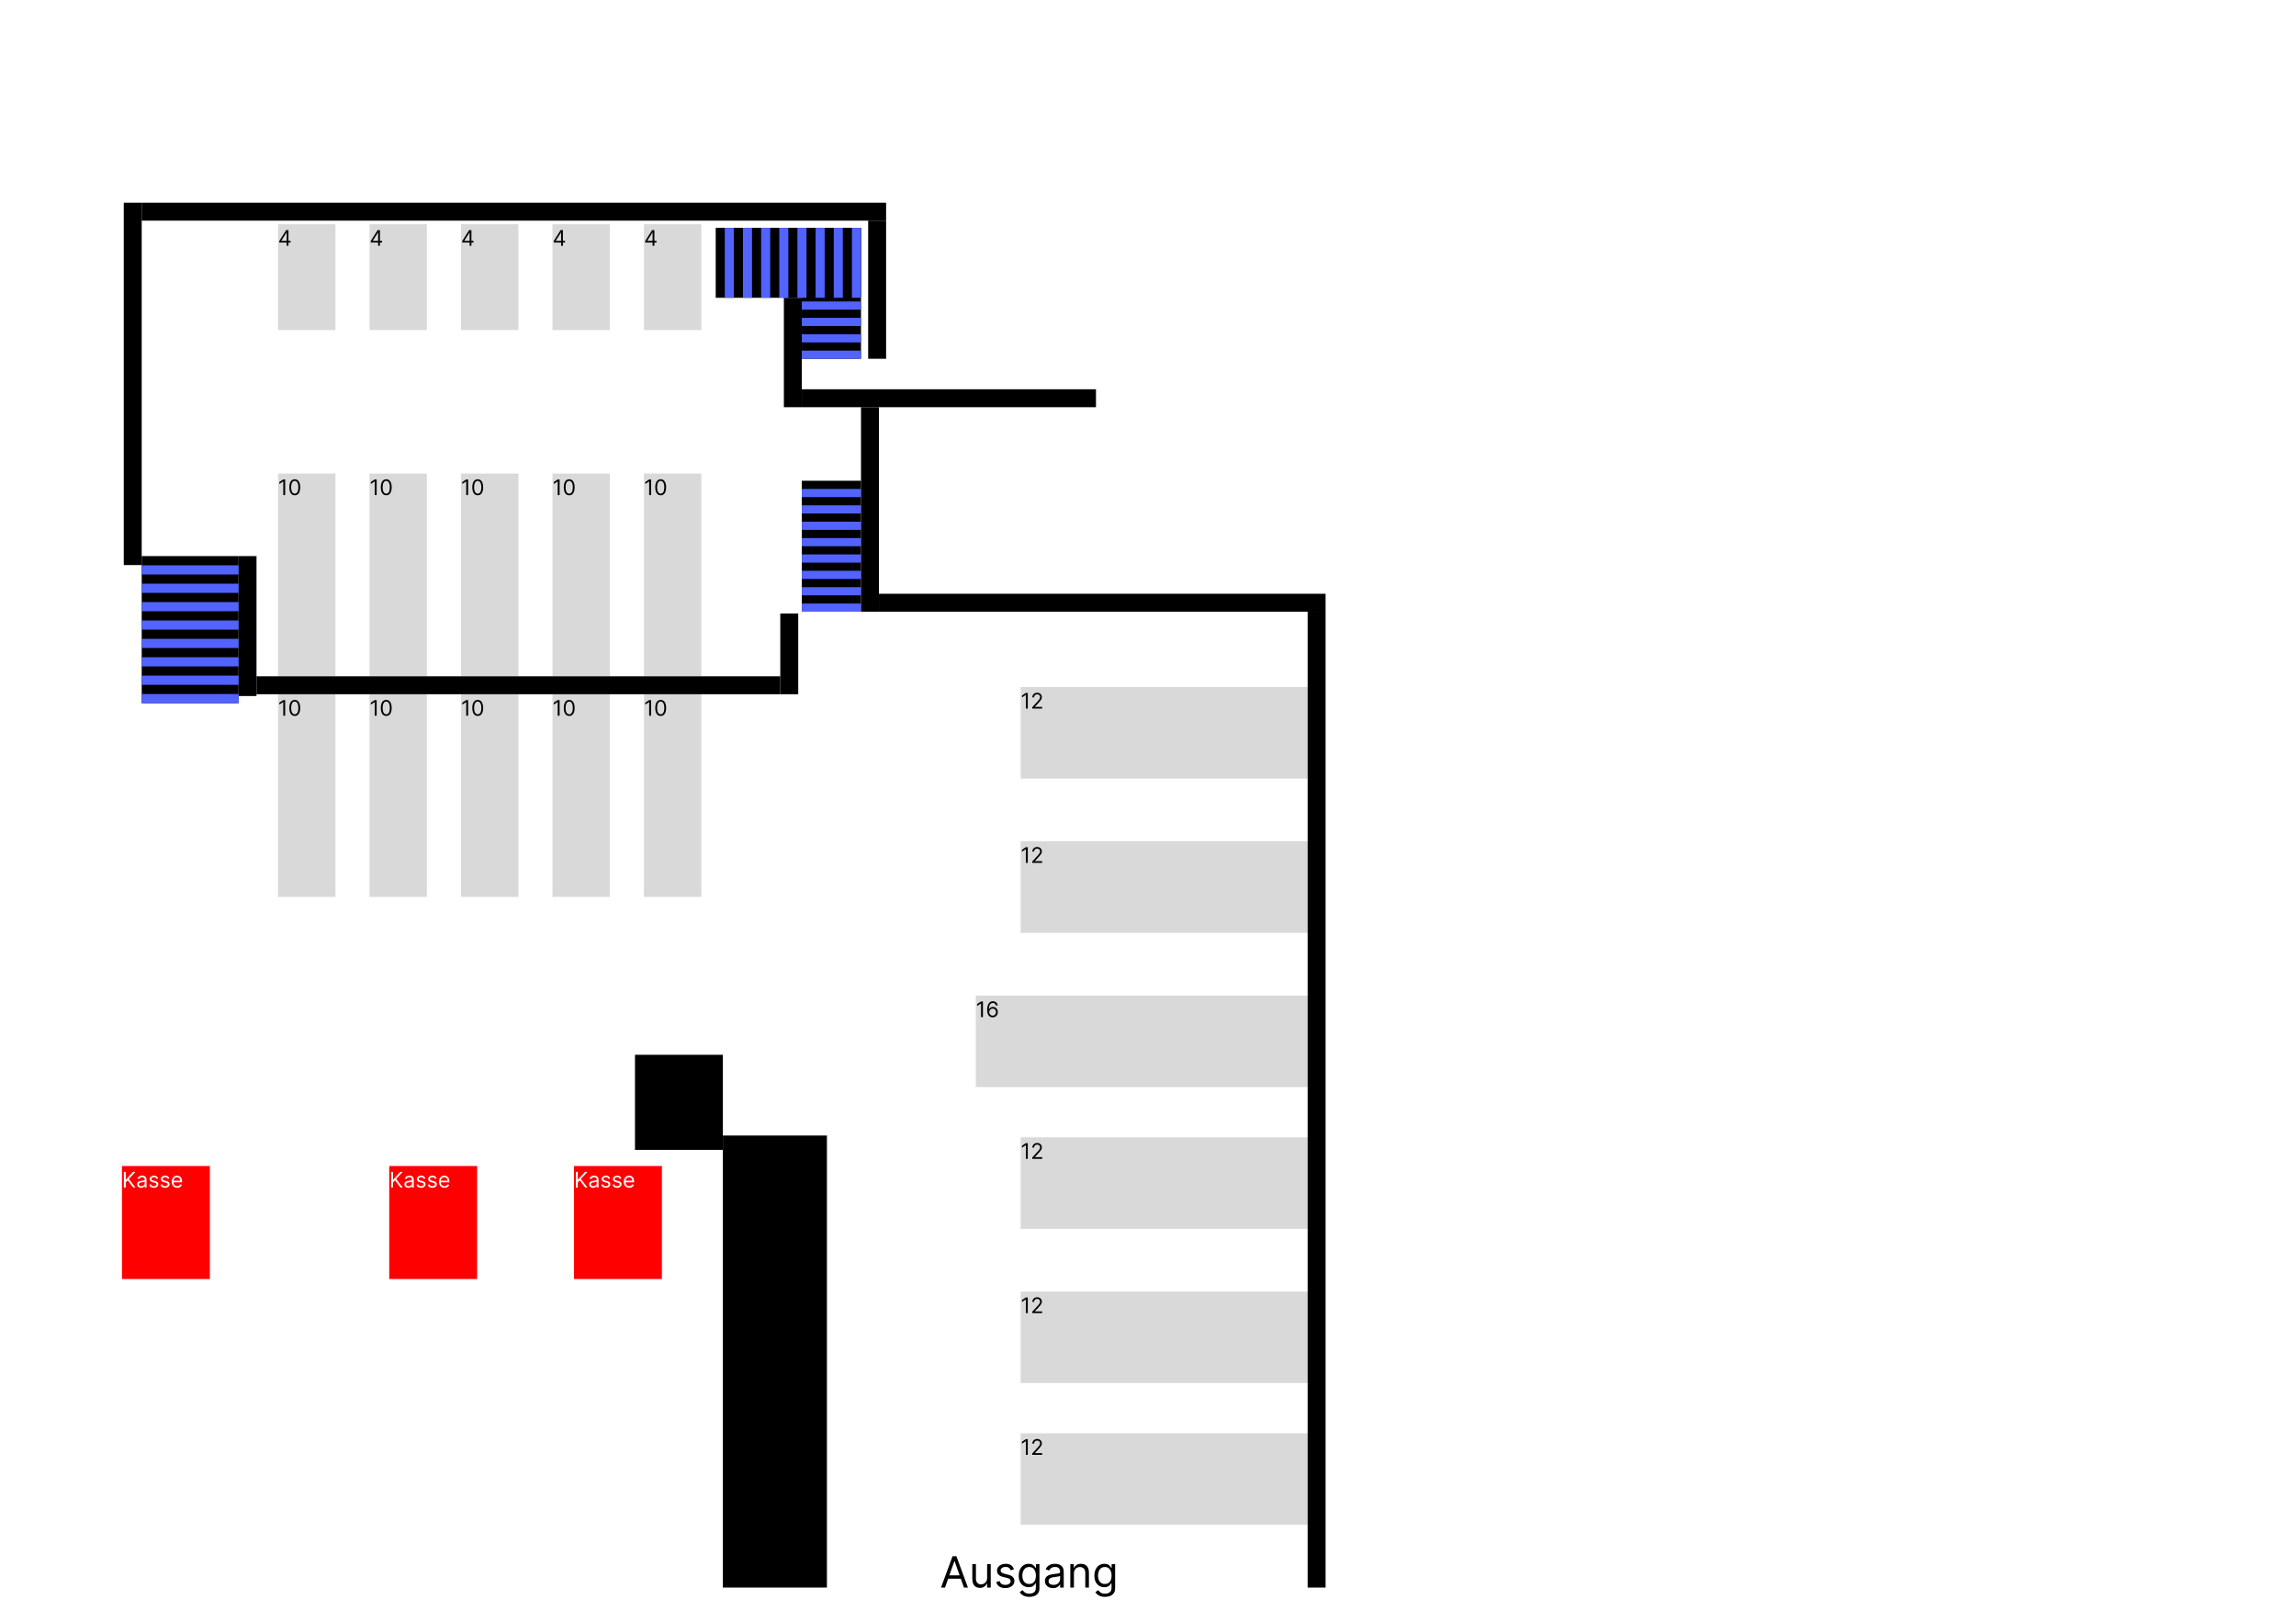 <svg width="1280" height="904" viewBox="0 0 1280 904" fill="none" xmlns="http://www.w3.org/2000/svg">
<g id="Frame 1">
<rect width="1280" height="904" fill="white"/>
<rect id="Tisch 15" x="569" y="383" width="160" height="51" fill="#D9D9D9"/>
<rect id="Tisch 14" x="569" y="469" width="160" height="51" fill="#D9D9D9"/>
<rect id="Tisch 13" x="544" y="555" width="185" height="51" fill="#D9D9D9"/>
<rect id="Tisch 12" x="569" y="634" width="160" height="51" fill="#D9D9D9"/>
<rect id="Tisch 11" x="569" y="720" width="160" height="51" fill="#D9D9D9"/>
<rect id="Tisch 10" x="569" y="799" width="160" height="51" fill="#D9D9D9"/>
<path id="12" d="M572.972 386.273V395H571.915V387.381H571.864L569.733 388.795V387.722L571.915 386.273H572.972ZM575.482 395V394.233L578.362 391.08C578.7 390.71 578.979 390.389 579.197 390.116C579.416 389.841 579.578 389.582 579.683 389.341C579.791 389.097 579.845 388.841 579.845 388.574C579.845 388.267 579.771 388.001 579.624 387.777C579.479 387.553 579.28 387.379 579.027 387.257C578.774 387.135 578.49 387.074 578.175 387.074C577.839 387.074 577.547 387.143 577.297 387.283C577.05 387.419 576.858 387.611 576.722 387.858C576.588 388.105 576.521 388.395 576.521 388.727H575.516C575.516 388.216 575.634 387.767 575.869 387.381C576.105 386.994 576.426 386.693 576.832 386.477C577.241 386.261 577.7 386.153 578.209 386.153C578.72 386.153 579.173 386.261 579.568 386.477C579.963 386.693 580.273 386.984 580.497 387.351C580.722 387.717 580.834 388.125 580.834 388.574C580.834 388.895 580.776 389.209 580.659 389.516C580.545 389.82 580.347 390.159 580.062 390.534C579.781 390.906 579.391 391.361 578.891 391.898L576.93 393.994V394.062H580.987V395H575.482Z" fill="black"/>
<path id="12_2" d="M572.972 472.273V481H571.915V473.381H571.864L569.733 474.795V473.722L571.915 472.273H572.972ZM575.482 481V480.233L578.362 477.08C578.7 476.71 578.979 476.389 579.197 476.116C579.416 475.841 579.578 475.582 579.683 475.341C579.791 475.097 579.845 474.841 579.845 474.574C579.845 474.267 579.771 474.001 579.624 473.777C579.479 473.553 579.28 473.379 579.027 473.257C578.774 473.135 578.49 473.074 578.175 473.074C577.839 473.074 577.547 473.143 577.297 473.283C577.05 473.419 576.858 473.611 576.722 473.858C576.588 474.105 576.521 474.395 576.521 474.727H575.516C575.516 474.216 575.634 473.767 575.869 473.381C576.105 472.994 576.426 472.693 576.832 472.477C577.241 472.261 577.7 472.153 578.209 472.153C578.72 472.153 579.173 472.261 579.568 472.477C579.963 472.693 580.273 472.984 580.497 473.351C580.722 473.717 580.834 474.125 580.834 474.574C580.834 474.895 580.776 475.209 580.659 475.516C580.545 475.82 580.347 476.159 580.062 476.534C579.781 476.906 579.391 477.361 578.891 477.898L576.93 479.994V480.062H580.987V481H575.482Z" fill="black"/>
<path id="12_3" d="M572.972 637.273V646H571.915V638.381H571.864L569.733 639.795V638.722L571.915 637.273H572.972ZM575.482 646V645.233L578.362 642.08C578.7 641.71 578.979 641.389 579.197 641.116C579.416 640.841 579.578 640.582 579.683 640.341C579.791 640.097 579.845 639.841 579.845 639.574C579.845 639.267 579.771 639.001 579.624 638.777C579.479 638.553 579.28 638.379 579.027 638.257C578.774 638.135 578.49 638.074 578.175 638.074C577.839 638.074 577.547 638.143 577.297 638.283C577.05 638.419 576.858 638.611 576.722 638.858C576.588 639.105 576.521 639.395 576.521 639.727H575.516C575.516 639.216 575.634 638.767 575.869 638.381C576.105 637.994 576.426 637.693 576.832 637.477C577.241 637.261 577.7 637.153 578.209 637.153C578.72 637.153 579.173 637.261 579.568 637.477C579.963 637.693 580.273 637.984 580.497 638.351C580.722 638.717 580.834 639.125 580.834 639.574C580.834 639.895 580.776 640.209 580.659 640.516C580.545 640.82 580.347 641.159 580.062 641.534C579.781 641.906 579.391 642.361 578.891 642.898L576.93 644.994V645.062H580.987V646H575.482Z" fill="black"/>
<path id="12_4" d="M572.972 723.273V732H571.915V724.381H571.864L569.733 725.795V724.722L571.915 723.273H572.972ZM575.482 732V731.233L578.362 728.08C578.7 727.71 578.979 727.389 579.197 727.116C579.416 726.841 579.578 726.582 579.683 726.341C579.791 726.097 579.845 725.841 579.845 725.574C579.845 725.267 579.771 725.001 579.624 724.777C579.479 724.553 579.28 724.379 579.027 724.257C578.774 724.135 578.49 724.074 578.175 724.074C577.839 724.074 577.547 724.143 577.297 724.283C577.05 724.419 576.858 724.611 576.722 724.858C576.588 725.105 576.521 725.395 576.521 725.727H575.516C575.516 725.216 575.634 724.767 575.869 724.381C576.105 723.994 576.426 723.693 576.832 723.477C577.241 723.261 577.7 723.153 578.209 723.153C578.72 723.153 579.173 723.261 579.568 723.477C579.963 723.693 580.273 723.984 580.497 724.351C580.722 724.717 580.834 725.125 580.834 725.574C580.834 725.895 580.776 726.209 580.659 726.516C580.545 726.82 580.347 727.159 580.062 727.534C579.781 727.906 579.391 728.361 578.891 728.898L576.93 730.994V731.062H580.987V732H575.482Z" fill="black"/>
<path id="12_5" d="M572.972 802.273V811H571.915V803.381H571.864L569.733 804.795V803.722L571.915 802.273H572.972ZM575.482 811V810.233L578.362 807.08C578.7 806.71 578.979 806.389 579.197 806.116C579.416 805.841 579.578 805.582 579.683 805.341C579.791 805.097 579.845 804.841 579.845 804.574C579.845 804.267 579.771 804.001 579.624 803.777C579.479 803.553 579.28 803.379 579.027 803.257C578.774 803.135 578.49 803.074 578.175 803.074C577.839 803.074 577.547 803.143 577.297 803.283C577.05 803.419 576.858 803.611 576.722 803.858C576.588 804.105 576.521 804.395 576.521 804.727H575.516C575.516 804.216 575.634 803.767 575.869 803.381C576.105 802.994 576.426 802.693 576.832 802.477C577.241 802.261 577.7 802.153 578.209 802.153C578.72 802.153 579.173 802.261 579.568 802.477C579.963 802.693 580.273 802.984 580.497 803.351C580.722 803.717 580.834 804.125 580.834 804.574C580.834 804.895 580.776 805.209 580.659 805.516C580.545 805.82 580.347 806.159 580.062 806.534C579.781 806.906 579.391 807.361 578.891 807.898L576.93 809.994V810.062H580.987V811H575.482Z" fill="black"/>
<path id="16" d="M547.972 558.273V567H546.915V559.381H546.864L544.733 560.795V559.722L546.915 558.273H547.972ZM553.379 567.119C553.021 567.114 552.663 567.045 552.305 566.915C551.947 566.784 551.621 566.564 551.325 566.254C551.03 565.942 550.793 565.52 550.614 564.989C550.435 564.455 550.345 563.784 550.345 562.977C550.345 562.205 550.418 561.52 550.562 560.923C550.707 560.324 550.918 559.82 551.193 559.411C551.469 558.999 551.801 558.686 552.19 558.473C552.582 558.26 553.024 558.153 553.516 558.153C554.004 558.153 554.439 558.251 554.82 558.447C555.203 558.641 555.516 558.911 555.757 559.257C555.999 559.604 556.155 560.003 556.226 560.455H555.186C555.089 560.062 554.902 559.737 554.624 559.479C554.345 559.22 553.976 559.091 553.516 559.091C552.839 559.091 552.307 559.385 551.918 559.973C551.531 560.561 551.337 561.386 551.334 562.449H551.402C551.561 562.207 551.75 562.001 551.969 561.831C552.19 561.658 552.435 561.524 552.702 561.43C552.969 561.337 553.251 561.29 553.55 561.29C554.05 561.29 554.507 561.415 554.922 561.665C555.337 561.912 555.669 562.254 555.919 562.692C556.169 563.126 556.294 563.625 556.294 564.188C556.294 564.727 556.173 565.222 555.932 565.67C555.69 566.116 555.351 566.472 554.913 566.736C554.479 566.997 553.967 567.125 553.379 567.119ZM553.379 566.182C553.737 566.182 554.058 566.092 554.342 565.913C554.629 565.734 554.855 565.494 555.02 565.193C555.188 564.892 555.271 564.557 555.271 564.188C555.271 563.827 555.19 563.499 555.028 563.203C554.869 562.905 554.649 562.668 554.368 562.491C554.089 562.315 553.771 562.227 553.413 562.227C553.143 562.227 552.892 562.281 552.659 562.389C552.426 562.494 552.222 562.639 552.045 562.824C551.872 563.009 551.736 563.22 551.636 563.459C551.537 563.695 551.487 563.943 551.487 564.205C551.487 564.551 551.568 564.875 551.73 565.176C551.895 565.477 552.119 565.72 552.403 565.905C552.69 566.089 553.016 566.182 553.379 566.182Z" fill="black"/>
<path id="Ausgang" d="M526.83 885H524.614L531.023 867.545H533.205L539.614 885H537.398L532.182 870.307H532.045L526.83 885ZM527.648 878.182H536.58V880.057H527.648V878.182ZM550.31 879.648V871.909H552.321V885H550.31V882.784H550.173C549.866 883.449 549.389 884.014 548.741 884.48C548.094 884.94 547.276 885.17 546.287 885.17C545.469 885.17 544.741 884.991 544.105 884.634C543.469 884.27 542.969 883.724 542.605 882.997C542.241 882.264 542.06 881.341 542.06 880.227V871.909H544.071V880.091C544.071 881.045 544.338 881.807 544.872 882.375C545.412 882.943 546.099 883.227 546.935 883.227C547.435 883.227 547.943 883.099 548.46 882.844C548.983 882.588 549.42 882.196 549.773 881.668C550.131 881.139 550.31 880.466 550.31 879.648ZM565.278 874.841L563.471 875.352C563.357 875.051 563.19 874.759 562.968 874.474C562.752 874.185 562.457 873.946 562.082 873.759C561.707 873.571 561.227 873.477 560.641 873.477C559.84 873.477 559.173 873.662 558.638 874.031C558.11 874.395 557.846 874.858 557.846 875.42C557.846 875.92 558.028 876.315 558.391 876.605C558.755 876.895 559.323 877.136 560.096 877.33L562.039 877.807C563.21 878.091 564.082 878.526 564.656 879.111C565.229 879.69 565.516 880.437 565.516 881.352C565.516 882.102 565.3 882.773 564.869 883.364C564.442 883.955 563.846 884.42 563.079 884.761C562.312 885.102 561.42 885.273 560.403 885.273C559.067 885.273 557.962 884.983 557.087 884.403C556.212 883.824 555.658 882.977 555.425 881.864L557.335 881.386C557.516 882.091 557.86 882.619 558.366 882.972C558.877 883.324 559.545 883.5 560.369 883.5C561.306 883.5 562.05 883.301 562.602 882.903C563.158 882.5 563.437 882.017 563.437 881.455C563.437 881 563.278 880.619 562.96 880.312C562.641 880 562.153 879.767 561.494 879.614L559.312 879.102C558.113 878.818 557.232 878.378 556.67 877.781C556.113 877.179 555.835 876.426 555.835 875.523C555.835 874.784 556.042 874.131 556.457 873.562C556.877 872.994 557.448 872.548 558.17 872.224C558.897 871.901 559.721 871.739 560.641 871.739C561.937 871.739 562.954 872.023 563.692 872.591C564.437 873.159 564.965 873.909 565.278 874.841ZM573.828 890.182C572.857 890.182 572.021 890.057 571.322 889.807C570.624 889.562 570.041 889.239 569.575 888.835C569.115 888.438 568.749 888.011 568.476 887.557L570.078 886.432C570.26 886.67 570.49 886.943 570.768 887.25C571.047 887.562 571.428 887.832 571.911 888.06C572.399 888.293 573.038 888.409 573.828 888.409C574.885 888.409 575.757 888.153 576.445 887.642C577.132 887.131 577.476 886.33 577.476 885.239V882.58H577.305C577.158 882.818 576.947 883.114 576.675 883.466C576.408 883.812 576.021 884.122 575.516 884.395C575.016 884.662 574.339 884.795 573.487 884.795C572.43 884.795 571.482 884.545 570.641 884.045C569.805 883.545 569.143 882.818 568.655 881.864C568.172 880.909 567.93 879.75 567.93 878.386C567.93 877.045 568.166 875.878 568.638 874.884C569.109 873.884 569.766 873.111 570.607 872.565C571.447 872.014 572.419 871.739 573.521 871.739C574.374 871.739 575.05 871.881 575.55 872.165C576.055 872.443 576.442 872.761 576.709 873.119C576.982 873.472 577.192 873.761 577.339 873.989H577.544V871.909H579.487V885.375C579.487 886.5 579.232 887.415 578.72 888.119C578.214 888.83 577.533 889.349 576.675 889.679C575.822 890.014 574.874 890.182 573.828 890.182ZM573.76 882.989C574.567 882.989 575.249 882.804 575.805 882.435C576.362 882.065 576.786 881.534 577.075 880.841C577.365 880.148 577.51 879.318 577.51 878.352C577.51 877.409 577.368 876.577 577.084 875.855C576.8 875.134 576.379 874.568 575.822 874.159C575.266 873.75 574.578 873.545 573.76 873.545C572.908 873.545 572.197 873.761 571.629 874.193C571.067 874.625 570.643 875.205 570.359 875.932C570.081 876.659 569.942 877.466 569.942 878.352C569.942 879.261 570.084 880.065 570.368 880.764C570.658 881.457 571.084 882.003 571.646 882.401C572.214 882.793 572.919 882.989 573.76 882.989ZM587.021 885.307C586.192 885.307 585.439 885.151 584.763 884.838C584.087 884.52 583.55 884.062 583.152 883.466C582.754 882.864 582.555 882.136 582.555 881.284C582.555 880.534 582.703 879.926 582.999 879.46C583.294 878.989 583.689 878.619 584.183 878.352C584.678 878.085 585.223 877.886 585.82 877.756C586.422 877.619 587.027 877.511 587.635 877.432C588.43 877.33 589.075 877.253 589.57 877.202C590.07 877.145 590.433 877.051 590.661 876.92C590.893 876.79 591.01 876.562 591.01 876.239V876.17C591.01 875.33 590.78 874.676 590.32 874.21C589.865 873.744 589.175 873.511 588.249 873.511C587.288 873.511 586.536 873.722 585.99 874.142C585.445 874.562 585.061 875.011 584.839 875.489L582.93 874.807C583.271 874.011 583.726 873.392 584.294 872.949C584.868 872.5 585.493 872.187 586.169 872.011C586.851 871.83 587.521 871.739 588.18 871.739C588.601 871.739 589.084 871.79 589.629 871.892C590.18 871.989 590.712 872.19 591.223 872.497C591.74 872.804 592.169 873.267 592.51 873.886C592.851 874.506 593.021 875.335 593.021 876.375V885H591.01V883.227H590.908C590.771 883.511 590.544 883.815 590.226 884.139C589.908 884.463 589.484 884.739 588.956 884.966C588.428 885.193 587.783 885.307 587.021 885.307ZM587.328 883.5C588.124 883.5 588.794 883.344 589.339 883.031C589.891 882.719 590.305 882.315 590.584 881.821C590.868 881.327 591.01 880.807 591.01 880.261V878.42C590.925 878.523 590.737 878.616 590.447 878.702C590.163 878.781 589.834 878.852 589.459 878.915C589.089 878.972 588.729 879.023 588.376 879.068C588.03 879.108 587.749 879.142 587.533 879.17C587.01 879.239 586.521 879.349 586.067 879.503C585.618 879.651 585.254 879.875 584.976 880.176C584.703 880.472 584.567 880.875 584.567 881.386C584.567 882.085 584.825 882.614 585.342 882.972C585.865 883.324 586.527 883.5 587.328 883.5ZM598.704 877.125V885H596.692V871.909H598.636V873.955H598.806C599.113 873.29 599.579 872.756 600.204 872.352C600.829 871.943 601.636 871.739 602.624 871.739C603.511 871.739 604.286 871.92 604.951 872.284C605.616 872.642 606.133 873.188 606.502 873.92C606.871 874.648 607.056 875.568 607.056 876.682V885H605.045V876.818C605.045 875.79 604.778 874.989 604.244 874.415C603.71 873.835 602.977 873.545 602.045 873.545C601.403 873.545 600.829 873.685 600.323 873.963C599.823 874.241 599.428 874.648 599.138 875.182C598.849 875.716 598.704 876.364 598.704 877.125ZM616.016 890.182C615.044 890.182 614.209 890.057 613.51 889.807C612.811 889.562 612.229 889.239 611.763 888.835C611.303 888.438 610.936 888.011 610.663 887.557L612.266 886.432C612.447 886.67 612.678 886.943 612.956 887.25C613.234 887.562 613.615 887.832 614.098 888.06C614.587 888.293 615.226 888.409 616.016 888.409C617.072 888.409 617.945 888.153 618.632 887.642C619.32 887.131 619.663 886.33 619.663 885.239V882.58H619.493C619.345 882.818 619.135 883.114 618.862 883.466C618.595 883.812 618.209 884.122 617.703 884.395C617.203 884.662 616.527 884.795 615.675 884.795C614.618 884.795 613.669 884.545 612.828 884.045C611.993 883.545 611.331 882.818 610.842 881.864C610.359 880.909 610.118 879.75 610.118 878.386C610.118 877.045 610.354 875.878 610.825 874.884C611.297 873.884 611.953 873.111 612.794 872.565C613.635 872.014 614.607 871.739 615.709 871.739C616.561 871.739 617.237 871.881 617.737 872.165C618.243 872.443 618.629 872.761 618.896 873.119C619.169 873.472 619.379 873.761 619.527 873.989H619.732V871.909H621.675V885.375C621.675 886.5 621.419 887.415 620.908 888.119C620.402 888.83 619.72 889.349 618.862 889.679C618.01 890.014 617.061 890.182 616.016 890.182ZM615.947 882.989C616.754 882.989 617.436 882.804 617.993 882.435C618.55 882.065 618.973 881.534 619.263 880.841C619.553 880.148 619.697 879.318 619.697 878.352C619.697 877.409 619.555 876.577 619.271 875.855C618.987 875.134 618.567 874.568 618.01 874.159C617.453 873.75 616.766 873.545 615.947 873.545C615.095 873.545 614.385 873.761 613.817 874.193C613.254 874.625 612.831 875.205 612.547 875.932C612.268 876.659 612.129 877.466 612.129 878.352C612.129 879.261 612.271 880.065 612.555 880.764C612.845 881.457 613.271 882.003 613.834 882.401C614.402 882.793 615.107 882.989 615.947 882.989Z" fill="black"/>
<rect id="Tisch 09" x="359" y="387" width="32" height="113" fill="#D9D9D9"/>
<rect id="Tisch 08" x="308" y="387" width="32" height="113" fill="#D9D9D9"/>
<rect id="Tisch 07" x="257" y="387" width="32" height="113" fill="#D9D9D9"/>
<rect id="Tisch 06" x="206" y="387" width="32" height="113" fill="#D9D9D9"/>
<rect id="Tisch 05" x="155" y="387" width="32" height="113" fill="#D9D9D9"/>
<rect id="Tisch 04" x="359" y="264" width="32" height="113" fill="#D9D9D9"/>
<rect id="Tisch 03" x="308" y="264" width="32" height="113" fill="#D9D9D9"/>
<rect id="Tisch 02" x="257" y="264" width="32" height="113" fill="#D9D9D9"/>
<rect id="Tisch 01" x="206" y="264" width="32" height="113" fill="#D9D9D9"/>
<rect id="Tisch 00" x="155" y="264" width="32" height="113" fill="#D9D9D9"/>
<rect id="Tisch 16" x="155" y="125" width="32" height="59" fill="#D9D9D9"/>
<rect id="Tisch 17" x="206" y="125" width="32" height="59" fill="#D9D9D9"/>
<rect id="Tisch 18" x="257" y="125" width="32" height="59" fill="#D9D9D9"/>
<rect id="Tisch 19" x="308" y="125" width="32" height="59" fill="#D9D9D9"/>
<rect id="Tisch 20" x="359" y="125" width="32" height="59" fill="#D9D9D9"/>
<rect id="Barriere 04" x="133" y="310" width="10" height="78" fill="black"/>
<rect id="Barriere 03" x="69" y="113" width="10" height="202" fill="black"/>
<rect id="Barriere 02" x="79" y="113" width="415" height="10" fill="black"/>
<rect id="Barriere 5" x="484" y="123" width="10" height="77" fill="black"/>
<rect id="Barriere 8" x="480" y="227" width="10" height="114" fill="black"/>
<rect id="Barriere 9" x="435" y="342" width="10" height="45" fill="black"/>
<rect id="Barriere 6" x="437" y="166" width="10" height="61" fill="black"/>
<rect id="Barriere 7" x="447" y="217" width="164" height="10" fill="black"/>
<rect id="Barriere 10" x="490" y="331" width="249" height="10" fill="black"/>
<rect id="Barriere 12" x="403" y="633" width="58" height="252" fill="black"/>
<rect id="Barriere 13" x="354" y="588" width="49" height="53" fill="black"/>
<rect id="Barriere 11" x="729" y="341" width="10" height="544" fill="black"/>
<rect id="Barriere 01" x="143" y="377" width="292" height="10" fill="black"/>
<g id="Group 1">
<rect id="Rectangle 19" x="79" y="310" width="54" height="82" fill="black"/>
<rect id="Rectangle 20" x="79" y="315.125" width="54" height="5.125" fill="#5263FF"/>
<rect id="Rectangle 21" x="79" y="325.375" width="54" height="5.125" fill="#5263FF"/>
<rect id="Rectangle 22" x="79" y="335.625" width="54" height="5.125" fill="#5263FF"/>
<rect id="Rectangle 23" x="79" y="345.875" width="54" height="5.125" fill="#5263FF"/>
<rect id="Rectangle 24" x="79" y="356.125" width="54" height="5.125" fill="#5263FF"/>
<rect id="Rectangle 25" x="79" y="366.375" width="54" height="5.125" fill="#5263FF"/>
<rect id="Rectangle 26" x="79" y="376.625" width="54" height="5.125" fill="#5263FF"/>
<rect id="Rectangle 27" x="79" y="386.875" width="54" height="5.125" fill="#5263FF"/>
</g>
<g id="Group 2">
<rect id="Rectangle 19_2" x="447" y="127" width="33" height="73" fill="black"/>
<rect id="Rectangle 20_2" x="447" y="131.562" width="33" height="4.562" fill="#5263FF"/>
<rect id="Rectangle 21_2" x="447" y="140.688" width="33" height="4.562" fill="#5263FF"/>
<rect id="Rectangle 22_2" x="447" y="149.812" width="33" height="4.562" fill="#5263FF"/>
<rect id="Rectangle 23_2" x="447" y="158.938" width="33" height="4.562" fill="#5263FF"/>
<rect id="Rectangle 24_2" x="447" y="168.062" width="33" height="4.562" fill="#5263FF"/>
<rect id="Rectangle 25_2" x="447" y="177.188" width="33" height="4.562" fill="#5263FF"/>
<rect id="Rectangle 26_2" x="447" y="186.312" width="33" height="4.562" fill="#5263FF"/>
<rect id="Rectangle 27_2" x="447" y="195.438" width="33" height="4.562" fill="#5263FF"/>
</g>
<g id="Group 4">
<rect id="Rectangle 19_3" x="447" y="268" width="33" height="73" fill="black"/>
<rect id="Rectangle 20_3" x="447" y="272.562" width="33" height="4.562" fill="#5263FF"/>
<rect id="Rectangle 21_3" x="447" y="281.688" width="33" height="4.562" fill="#5263FF"/>
<rect id="Rectangle 22_3" x="447" y="290.812" width="33" height="4.562" fill="#5263FF"/>
<rect id="Rectangle 23_3" x="447" y="299.938" width="33" height="4.562" fill="#5263FF"/>
<rect id="Rectangle 24_3" x="447" y="309.062" width="33" height="4.562" fill="#5263FF"/>
<rect id="Rectangle 25_3" x="447" y="318.188" width="33" height="4.562" fill="#5263FF"/>
<rect id="Rectangle 26_3" x="447" y="327.312" width="33" height="4.562" fill="#5263FF"/>
<rect id="Rectangle 27_3" x="447" y="336.438" width="33" height="4.562" fill="#5263FF"/>
</g>
<g id="Group 3">
<rect id="Rectangle 19_4" x="399" y="166" width="39" height="81" transform="rotate(-90 399 166)" fill="black"/>
<rect id="Rectangle 20_4" x="404.062" y="166" width="39" height="5.062" transform="rotate(-90 404.062 166)" fill="#5263FF"/>
<rect id="Rectangle 21_4" x="414.188" y="166" width="39" height="5.062" transform="rotate(-90 414.188 166)" fill="#5263FF"/>
<rect id="Rectangle 22_4" x="424.312" y="166" width="39" height="5.062" transform="rotate(-90 424.312 166)" fill="#5263FF"/>
<rect id="Rectangle 23_4" x="434.438" y="166" width="39" height="5.062" transform="rotate(-90 434.438 166)" fill="#5263FF"/>
<rect id="Rectangle 24_4" x="444.562" y="166" width="39" height="5.062" transform="rotate(-90 444.562 166)" fill="#5263FF"/>
<rect id="Rectangle 25_4" x="454.687" y="166" width="39" height="5.062" transform="rotate(-90 454.687 166)" fill="#5263FF"/>
<rect id="Rectangle 26_4" x="464.812" y="166" width="39" height="5.062" transform="rotate(-90 464.812 166)" fill="#5263FF"/>
<rect id="Rectangle 27_4" x="474.937" y="166" width="39" height="5.062" transform="rotate(-90 474.937 166)" fill="#5263FF"/>
</g>
<path id="4" d="M155.699 135.21V134.341L159.534 128.273H160.165V129.619H159.739L156.841 134.205V134.273H162.006V135.21H155.699ZM159.807 137V134.946V134.541V128.273H160.812V137H159.807Z" fill="black"/>
<path id="4_2" d="M206.699 135.21V134.341L210.534 128.273H211.165V129.619H210.739L207.841 134.205V134.273H213.006V135.21H206.699ZM210.807 137V134.946V134.541V128.273H211.812V137H210.807Z" fill="black"/>
<path id="4_3" d="M257.699 135.21V134.341L261.534 128.273H262.165V129.619H261.739L258.841 134.205V134.273H264.006V135.21H257.699ZM261.807 137V134.946V134.541V128.273H262.812V137H261.807Z" fill="black"/>
<path id="4_4" d="M308.699 135.21V134.341L312.534 128.273H313.165V129.619H312.739L309.841 134.205V134.273H315.006V135.21H308.699ZM312.807 137V134.946V134.541V128.273H313.812V137H312.807Z" fill="black"/>
<path id="4_5" d="M359.699 135.21V134.341L363.534 128.273H364.165V129.619H363.739L360.841 134.205V134.273H366.006V135.21H359.699ZM363.807 137V134.946V134.541V128.273H364.812V137H363.807Z" fill="black"/>
<path id="10" d="M158.972 267.273V276H157.915V268.381H157.864L155.733 269.795V268.722L157.915 267.273H158.972ZM164.328 276.119C163.686 276.119 163.139 275.945 162.688 275.595C162.236 275.243 161.891 274.733 161.652 274.065C161.413 273.395 161.294 272.585 161.294 271.636C161.294 270.693 161.413 269.888 161.652 269.22C161.893 268.55 162.24 268.038 162.692 267.686C163.146 267.331 163.692 267.153 164.328 267.153C164.964 267.153 165.509 267.331 165.96 267.686C166.415 268.038 166.761 268.55 167 269.22C167.241 269.888 167.362 270.693 167.362 271.636C167.362 272.585 167.243 273.395 167.004 274.065C166.766 274.733 166.42 275.243 165.969 275.595C165.517 275.945 164.97 276.119 164.328 276.119ZM164.328 275.182C164.964 275.182 165.459 274.875 165.811 274.261C166.163 273.648 166.339 272.773 166.339 271.636C166.339 270.881 166.259 270.237 166.097 269.706C165.938 269.175 165.707 268.77 165.406 268.491C165.108 268.213 164.749 268.074 164.328 268.074C163.697 268.074 163.205 268.385 162.849 269.007C162.494 269.626 162.317 270.503 162.317 271.636C162.317 272.392 162.396 273.034 162.555 273.562C162.714 274.091 162.943 274.493 163.241 274.768C163.543 275.044 163.905 275.182 164.328 275.182Z" fill="black"/>
<path id="10_2" d="M209.972 267.273V276H208.915V268.381H208.864L206.733 269.795V268.722L208.915 267.273H209.972ZM215.328 276.119C214.686 276.119 214.139 275.945 213.688 275.595C213.236 275.243 212.891 274.733 212.652 274.065C212.413 273.395 212.294 272.585 212.294 271.636C212.294 270.693 212.413 269.888 212.652 269.22C212.893 268.55 213.24 268.038 213.692 267.686C214.146 267.331 214.692 267.153 215.328 267.153C215.964 267.153 216.509 267.331 216.96 267.686C217.415 268.038 217.761 268.55 218 269.22C218.241 269.888 218.362 270.693 218.362 271.636C218.362 272.585 218.243 273.395 218.004 274.065C217.766 274.733 217.42 275.243 216.969 275.595C216.517 275.945 215.97 276.119 215.328 276.119ZM215.328 275.182C215.964 275.182 216.459 274.875 216.811 274.261C217.163 273.648 217.339 272.773 217.339 271.636C217.339 270.881 217.259 270.237 217.097 269.706C216.938 269.175 216.707 268.77 216.406 268.491C216.108 268.213 215.749 268.074 215.328 268.074C214.697 268.074 214.205 268.385 213.849 269.007C213.494 269.626 213.317 270.503 213.317 271.636C213.317 272.392 213.396 273.034 213.555 273.562C213.714 274.091 213.943 274.493 214.241 274.768C214.543 275.044 214.905 275.182 215.328 275.182Z" fill="black"/>
<path id="10_3" d="M260.972 267.273V276H259.915V268.381H259.864L257.733 269.795V268.722L259.915 267.273H260.972ZM266.328 276.119C265.686 276.119 265.139 275.945 264.688 275.595C264.236 275.243 263.891 274.733 263.652 274.065C263.413 273.395 263.294 272.585 263.294 271.636C263.294 270.693 263.413 269.888 263.652 269.22C263.893 268.55 264.24 268.038 264.692 267.686C265.146 267.331 265.692 267.153 266.328 267.153C266.964 267.153 267.509 267.331 267.96 267.686C268.415 268.038 268.761 268.55 269 269.22C269.241 269.888 269.362 270.693 269.362 271.636C269.362 272.585 269.243 273.395 269.004 274.065C268.766 274.733 268.42 275.243 267.969 275.595C267.517 275.945 266.97 276.119 266.328 276.119ZM266.328 275.182C266.964 275.182 267.459 274.875 267.811 274.261C268.163 273.648 268.339 272.773 268.339 271.636C268.339 270.881 268.259 270.237 268.097 269.706C267.938 269.175 267.707 268.77 267.406 268.491C267.108 268.213 266.749 268.074 266.328 268.074C265.697 268.074 265.205 268.385 264.849 269.007C264.494 269.626 264.317 270.503 264.317 271.636C264.317 272.392 264.396 273.034 264.555 273.562C264.714 274.091 264.943 274.493 265.241 274.768C265.543 275.044 265.905 275.182 266.328 275.182Z" fill="black"/>
<path id="10_4" d="M311.972 267.273V276H310.915V268.381H310.864L308.733 269.795V268.722L310.915 267.273H311.972ZM317.328 276.119C316.686 276.119 316.139 275.945 315.688 275.595C315.236 275.243 314.891 274.733 314.652 274.065C314.413 273.395 314.294 272.585 314.294 271.636C314.294 270.693 314.413 269.888 314.652 269.22C314.893 268.55 315.24 268.038 315.692 267.686C316.146 267.331 316.692 267.153 317.328 267.153C317.964 267.153 318.509 267.331 318.96 267.686C319.415 268.038 319.761 268.55 320 269.22C320.241 269.888 320.362 270.693 320.362 271.636C320.362 272.585 320.243 273.395 320.004 274.065C319.766 274.733 319.42 275.243 318.969 275.595C318.517 275.945 317.97 276.119 317.328 276.119ZM317.328 275.182C317.964 275.182 318.459 274.875 318.811 274.261C319.163 273.648 319.339 272.773 319.339 271.636C319.339 270.881 319.259 270.237 319.097 269.706C318.938 269.175 318.707 268.77 318.406 268.491C318.108 268.213 317.749 268.074 317.328 268.074C316.697 268.074 316.205 268.385 315.849 269.007C315.494 269.626 315.317 270.503 315.317 271.636C315.317 272.392 315.396 273.034 315.555 273.562C315.714 274.091 315.943 274.493 316.241 274.768C316.543 275.044 316.905 275.182 317.328 275.182Z" fill="black"/>
<path id="10_5" d="M362.972 267.273V276H361.915V268.381H361.864L359.733 269.795V268.722L361.915 267.273H362.972ZM368.328 276.119C367.686 276.119 367.139 275.945 366.688 275.595C366.236 275.243 365.891 274.733 365.652 274.065C365.413 273.395 365.294 272.585 365.294 271.636C365.294 270.693 365.413 269.888 365.652 269.22C365.893 268.55 366.24 268.038 366.692 267.686C367.146 267.331 367.692 267.153 368.328 267.153C368.964 267.153 369.509 267.331 369.96 267.686C370.415 268.038 370.761 268.55 371 269.22C371.241 269.888 371.362 270.693 371.362 271.636C371.362 272.585 371.243 273.395 371.004 274.065C370.766 274.733 370.42 275.243 369.969 275.595C369.517 275.945 368.97 276.119 368.328 276.119ZM368.328 275.182C368.964 275.182 369.459 274.875 369.811 274.261C370.163 273.648 370.339 272.773 370.339 271.636C370.339 270.881 370.259 270.237 370.097 269.706C369.938 269.175 369.707 268.77 369.406 268.491C369.108 268.213 368.749 268.074 368.328 268.074C367.697 268.074 367.205 268.385 366.849 269.007C366.494 269.626 366.317 270.503 366.317 271.636C366.317 272.392 366.396 273.034 366.555 273.562C366.714 274.091 366.943 274.493 367.241 274.768C367.543 275.044 367.905 275.182 368.328 275.182Z" fill="black"/>
<path id="10_6" d="M158.972 390.273V399H157.915V391.381H157.864L155.733 392.795V391.722L157.915 390.273H158.972ZM164.328 399.119C163.686 399.119 163.139 398.945 162.688 398.595C162.236 398.243 161.891 397.733 161.652 397.065C161.413 396.395 161.294 395.585 161.294 394.636C161.294 393.693 161.413 392.888 161.652 392.22C161.893 391.55 162.24 391.038 162.692 390.686C163.146 390.331 163.692 390.153 164.328 390.153C164.964 390.153 165.509 390.331 165.96 390.686C166.415 391.038 166.761 391.55 167 392.22C167.241 392.888 167.362 393.693 167.362 394.636C167.362 395.585 167.243 396.395 167.004 397.065C166.766 397.733 166.42 398.243 165.969 398.595C165.517 398.945 164.97 399.119 164.328 399.119ZM164.328 398.182C164.964 398.182 165.459 397.875 165.811 397.261C166.163 396.648 166.339 395.773 166.339 394.636C166.339 393.881 166.259 393.237 166.097 392.706C165.938 392.175 165.707 391.77 165.406 391.491C165.108 391.213 164.749 391.074 164.328 391.074C163.697 391.074 163.205 391.385 162.849 392.007C162.494 392.626 162.317 393.503 162.317 394.636C162.317 395.392 162.396 396.034 162.555 396.562C162.714 397.091 162.943 397.493 163.241 397.768C163.543 398.044 163.905 398.182 164.328 398.182Z" fill="black"/>
<path id="10_7" d="M209.972 390.273V399H208.915V391.381H208.864L206.733 392.795V391.722L208.915 390.273H209.972ZM215.328 399.119C214.686 399.119 214.139 398.945 213.688 398.595C213.236 398.243 212.891 397.733 212.652 397.065C212.413 396.395 212.294 395.585 212.294 394.636C212.294 393.693 212.413 392.888 212.652 392.22C212.893 391.55 213.24 391.038 213.692 390.686C214.146 390.331 214.692 390.153 215.328 390.153C215.964 390.153 216.509 390.331 216.96 390.686C217.415 391.038 217.761 391.55 218 392.22C218.241 392.888 218.362 393.693 218.362 394.636C218.362 395.585 218.243 396.395 218.004 397.065C217.766 397.733 217.42 398.243 216.969 398.595C216.517 398.945 215.97 399.119 215.328 399.119ZM215.328 398.182C215.964 398.182 216.459 397.875 216.811 397.261C217.163 396.648 217.339 395.773 217.339 394.636C217.339 393.881 217.259 393.237 217.097 392.706C216.938 392.175 216.707 391.77 216.406 391.491C216.108 391.213 215.749 391.074 215.328 391.074C214.697 391.074 214.205 391.385 213.849 392.007C213.494 392.626 213.317 393.503 213.317 394.636C213.317 395.392 213.396 396.034 213.555 396.562C213.714 397.091 213.943 397.493 214.241 397.768C214.543 398.044 214.905 398.182 215.328 398.182Z" fill="black"/>
<path id="10_8" d="M260.972 390.273V399H259.915V391.381H259.864L257.733 392.795V391.722L259.915 390.273H260.972ZM266.328 399.119C265.686 399.119 265.139 398.945 264.688 398.595C264.236 398.243 263.891 397.733 263.652 397.065C263.413 396.395 263.294 395.585 263.294 394.636C263.294 393.693 263.413 392.888 263.652 392.22C263.893 391.55 264.24 391.038 264.692 390.686C265.146 390.331 265.692 390.153 266.328 390.153C266.964 390.153 267.509 390.331 267.96 390.686C268.415 391.038 268.761 391.55 269 392.22C269.241 392.888 269.362 393.693 269.362 394.636C269.362 395.585 269.243 396.395 269.004 397.065C268.766 397.733 268.42 398.243 267.969 398.595C267.517 398.945 266.97 399.119 266.328 399.119ZM266.328 398.182C266.964 398.182 267.459 397.875 267.811 397.261C268.163 396.648 268.339 395.773 268.339 394.636C268.339 393.881 268.259 393.237 268.097 392.706C267.938 392.175 267.707 391.77 267.406 391.491C267.108 391.213 266.749 391.074 266.328 391.074C265.697 391.074 265.205 391.385 264.849 392.007C264.494 392.626 264.317 393.503 264.317 394.636C264.317 395.392 264.396 396.034 264.555 396.562C264.714 397.091 264.943 397.493 265.241 397.768C265.543 398.044 265.905 398.182 266.328 398.182Z" fill="black"/>
<path id="10_9" d="M311.972 390.273V399H310.915V391.381H310.864L308.733 392.795V391.722L310.915 390.273H311.972ZM317.328 399.119C316.686 399.119 316.139 398.945 315.688 398.595C315.236 398.243 314.891 397.733 314.652 397.065C314.413 396.395 314.294 395.585 314.294 394.636C314.294 393.693 314.413 392.888 314.652 392.22C314.893 391.55 315.24 391.038 315.692 390.686C316.146 390.331 316.692 390.153 317.328 390.153C317.964 390.153 318.509 390.331 318.96 390.686C319.415 391.038 319.761 391.55 320 392.22C320.241 392.888 320.362 393.693 320.362 394.636C320.362 395.585 320.243 396.395 320.004 397.065C319.766 397.733 319.42 398.243 318.969 398.595C318.517 398.945 317.97 399.119 317.328 399.119ZM317.328 398.182C317.964 398.182 318.459 397.875 318.811 397.261C319.163 396.648 319.339 395.773 319.339 394.636C319.339 393.881 319.259 393.237 319.097 392.706C318.938 392.175 318.707 391.77 318.406 391.491C318.108 391.213 317.749 391.074 317.328 391.074C316.697 391.074 316.205 391.385 315.849 392.007C315.494 392.626 315.317 393.503 315.317 394.636C315.317 395.392 315.396 396.034 315.555 396.562C315.714 397.091 315.943 397.493 316.241 397.768C316.543 398.044 316.905 398.182 317.328 398.182Z" fill="black"/>
<path id="10_10" d="M362.972 390.273V399H361.915V391.381H361.864L359.733 392.795V391.722L361.915 390.273H362.972ZM368.328 399.119C367.686 399.119 367.139 398.945 366.688 398.595C366.236 398.243 365.891 397.733 365.652 397.065C365.413 396.395 365.294 395.585 365.294 394.636C365.294 393.693 365.413 392.888 365.652 392.22C365.893 391.55 366.24 391.038 366.692 390.686C367.146 390.331 367.692 390.153 368.328 390.153C368.964 390.153 369.509 390.331 369.96 390.686C370.415 391.038 370.761 391.55 371 392.22C371.241 392.888 371.362 393.693 371.362 394.636C371.362 395.585 371.243 396.395 371.004 397.065C370.766 397.733 370.42 398.243 369.969 398.595C369.517 398.945 368.97 399.119 368.328 399.119ZM368.328 398.182C368.964 398.182 369.459 397.875 369.811 397.261C370.163 396.648 370.339 395.773 370.339 394.636C370.339 393.881 370.259 393.237 370.097 392.706C369.938 392.175 369.707 391.77 369.406 391.491C369.108 391.213 368.749 391.074 368.328 391.074C367.697 391.074 367.205 391.385 366.849 392.007C366.494 392.626 366.317 393.503 366.317 394.636C366.317 395.392 366.396 396.034 366.555 396.562C366.714 397.091 366.943 397.493 367.241 397.768C367.543 398.044 367.905 398.182 368.328 398.182Z" fill="black"/>
<rect id="Rectangle 28" x="320" y="650" width="49" height="63" fill="#FF0000"/>
<rect id="Rectangle 29" x="217" y="650" width="49" height="63" fill="#FF0000"/>
<rect id="Rectangle 30" x="68" y="650" width="49" height="63" fill="#FF0000"/>
<path id="Kasse" d="M69.057 662V653.273H70.114V657.602H70.216L74.136 653.273H75.517L71.852 657.21L75.517 662H74.239L71.204 657.943L70.114 659.17V662H69.057ZM78.675 662.153C78.26 662.153 77.883 662.075 77.546 661.919C77.207 661.76 76.939 661.531 76.74 661.233C76.541 660.932 76.442 660.568 76.442 660.142C76.442 659.767 76.516 659.463 76.663 659.23C76.811 658.994 77.008 658.81 77.256 658.676C77.503 658.543 77.776 658.443 78.074 658.378C78.375 658.31 78.678 658.256 78.981 658.216C79.379 658.165 79.702 658.126 79.949 658.101C80.199 658.072 80.381 658.026 80.494 657.96C80.611 657.895 80.669 657.781 80.669 657.619V657.585C80.669 657.165 80.554 656.838 80.324 656.605C80.097 656.372 79.751 656.256 79.288 656.256C78.808 656.256 78.432 656.361 78.159 656.571C77.886 656.781 77.695 657.006 77.584 657.244L76.629 656.903C76.8 656.506 77.027 656.196 77.311 655.974C77.598 655.75 77.91 655.594 78.249 655.506C78.59 655.415 78.925 655.369 79.254 655.369C79.465 655.369 79.706 655.395 79.979 655.446C80.254 655.494 80.52 655.595 80.776 655.749C81.034 655.902 81.249 656.134 81.419 656.443C81.59 656.753 81.675 657.168 81.675 657.688V662H80.669V661.114H80.618C80.55 661.256 80.436 661.408 80.277 661.57C80.118 661.732 79.906 661.869 79.642 661.983C79.378 662.097 79.055 662.153 78.675 662.153ZM78.828 661.25C79.226 661.25 79.561 661.172 79.834 661.016C80.109 660.859 80.317 660.658 80.456 660.411C80.598 660.163 80.669 659.903 80.669 659.631V658.71C80.626 658.761 80.533 658.808 80.388 658.851C80.246 658.891 80.081 658.926 79.894 658.957C79.709 658.986 79.528 659.011 79.352 659.034C79.179 659.054 79.038 659.071 78.93 659.085C78.669 659.119 78.425 659.175 78.197 659.251C77.973 659.325 77.791 659.437 77.652 659.588C77.516 659.736 77.447 659.937 77.447 660.193C77.447 660.543 77.577 660.807 77.835 660.986C78.097 661.162 78.428 661.25 78.828 661.25ZM88.147 656.92L87.243 657.176C87.186 657.026 87.103 656.879 86.992 656.737C86.884 656.592 86.736 656.473 86.549 656.379C86.361 656.286 86.121 656.239 85.829 656.239C85.428 656.239 85.094 656.331 84.827 656.516C84.563 656.697 84.431 656.929 84.431 657.21C84.431 657.46 84.522 657.658 84.704 657.803C84.885 657.947 85.169 658.068 85.556 658.165L86.527 658.403C87.113 658.545 87.549 658.763 87.836 659.055C88.123 659.345 88.266 659.719 88.266 660.176C88.266 660.551 88.158 660.886 87.942 661.182C87.729 661.477 87.431 661.71 87.047 661.881C86.664 662.051 86.218 662.136 85.709 662.136C85.041 662.136 84.489 661.991 84.052 661.702C83.614 661.412 83.337 660.989 83.221 660.432L84.175 660.193C84.266 660.545 84.438 660.81 84.691 660.986C84.946 661.162 85.28 661.25 85.692 661.25C86.161 661.25 86.533 661.151 86.809 660.952C87.087 660.75 87.226 660.509 87.226 660.227C87.226 660 87.147 659.81 86.988 659.656C86.829 659.5 86.584 659.384 86.255 659.307L85.164 659.051C84.564 658.909 84.124 658.689 83.843 658.391C83.564 658.089 83.425 657.713 83.425 657.261C83.425 656.892 83.529 656.565 83.736 656.281C83.946 655.997 84.232 655.774 84.593 655.612C84.956 655.45 85.368 655.369 85.829 655.369C86.476 655.369 86.985 655.511 87.354 655.795C87.726 656.08 87.99 656.455 88.147 656.92ZM94.416 656.92L93.513 657.176C93.456 657.026 93.372 656.879 93.261 656.737C93.153 656.592 93.006 656.473 92.818 656.379C92.631 656.286 92.391 656.239 92.098 656.239C91.697 656.239 91.364 656.331 91.097 656.516C90.832 656.697 90.7 656.929 90.7 657.21C90.7 657.46 90.791 657.658 90.973 657.803C91.155 657.947 91.439 658.068 91.825 658.165L92.797 658.403C93.382 658.545 93.818 658.763 94.105 659.055C94.392 659.345 94.535 659.719 94.535 660.176C94.535 660.551 94.428 660.886 94.212 661.182C93.999 661.477 93.7 661.71 93.317 661.881C92.933 662.051 92.487 662.136 91.979 662.136C91.311 662.136 90.758 661.991 90.321 661.702C89.883 661.412 89.606 660.989 89.49 660.432L90.445 660.193C90.535 660.545 90.707 660.81 90.96 660.986C91.216 661.162 91.55 661.25 91.962 661.25C92.43 661.25 92.803 661.151 93.078 660.952C93.356 660.75 93.496 660.509 93.496 660.227C93.496 660 93.416 659.81 93.257 659.656C93.098 659.5 92.854 659.384 92.524 659.307L91.433 659.051C90.834 658.909 90.394 658.689 90.112 658.391C89.834 658.089 89.695 657.713 89.695 657.261C89.695 656.892 89.798 656.565 90.006 656.281C90.216 655.997 90.501 655.774 90.862 655.612C91.226 655.45 91.638 655.369 92.098 655.369C92.746 655.369 93.254 655.511 93.624 655.795C93.996 656.08 94.26 656.455 94.416 656.92ZM98.794 662.136C98.163 662.136 97.619 661.997 97.162 661.719C96.707 661.438 96.356 661.045 96.109 660.543C95.865 660.037 95.743 659.449 95.743 658.778C95.743 658.108 95.865 657.517 96.109 657.006C96.356 656.491 96.7 656.091 97.14 655.804C97.584 655.514 98.1 655.369 98.691 655.369C99.032 655.369 99.369 655.426 99.701 655.54C100.034 655.653 100.336 655.838 100.609 656.094C100.882 656.347 101.099 656.682 101.261 657.099C101.423 657.517 101.504 658.031 101.504 658.642V659.068H96.459V658.199H100.481C100.481 657.83 100.407 657.5 100.26 657.21C100.115 656.92 99.907 656.692 99.637 656.524C99.37 656.357 99.055 656.273 98.691 656.273C98.291 656.273 97.944 656.372 97.652 656.571C97.362 656.767 97.139 657.023 96.983 657.338C96.826 657.653 96.748 657.991 96.748 658.352V658.932C96.748 659.426 96.834 659.845 97.004 660.189C97.177 660.53 97.417 660.79 97.724 660.969C98.031 661.145 98.387 661.233 98.794 661.233C99.058 661.233 99.296 661.196 99.51 661.122C99.725 661.045 99.912 660.932 100.068 660.781C100.224 660.628 100.345 660.437 100.43 660.21L101.402 660.483C101.299 660.812 101.127 661.102 100.886 661.352C100.645 661.599 100.346 661.793 99.991 661.932C99.636 662.068 99.237 662.136 98.794 662.136Z" fill="white"/>
<path id="Kasse_2" d="M218.057 662V653.273H219.114V657.602H219.216L223.136 653.273H224.517L220.852 657.21L224.517 662H223.239L220.205 657.943L219.114 659.17V662H218.057ZM227.675 662.153C227.26 662.153 226.884 662.075 226.545 661.919C226.207 661.76 225.939 661.531 225.74 661.233C225.541 660.932 225.442 660.568 225.442 660.142C225.442 659.767 225.516 659.463 225.663 659.23C225.811 658.994 226.009 658.81 226.256 658.676C226.503 658.543 226.776 658.443 227.074 658.378C227.375 658.31 227.678 658.256 227.982 658.216C228.379 658.165 228.702 658.126 228.949 658.101C229.199 658.072 229.381 658.026 229.494 657.96C229.611 657.895 229.669 657.781 229.669 657.619V657.585C229.669 657.165 229.554 656.838 229.324 656.605C229.097 656.372 228.751 656.256 228.288 656.256C227.808 656.256 227.432 656.361 227.159 656.571C226.886 656.781 226.695 657.006 226.584 657.244L225.629 656.903C225.8 656.506 226.027 656.196 226.311 655.974C226.598 655.75 226.911 655.594 227.249 655.506C227.589 655.415 227.925 655.369 228.254 655.369C228.464 655.369 228.706 655.395 228.979 655.446C229.254 655.494 229.52 655.595 229.776 655.749C230.034 655.902 230.249 656.134 230.419 656.443C230.589 656.753 230.675 657.168 230.675 657.688V662H229.669V661.114H229.618C229.55 661.256 229.436 661.408 229.277 661.57C229.118 661.732 228.906 661.869 228.642 661.983C228.378 662.097 228.055 662.153 227.675 662.153ZM227.828 661.25C228.226 661.25 228.561 661.172 228.834 661.016C229.109 660.859 229.317 660.658 229.456 660.411C229.598 660.163 229.669 659.903 229.669 659.631V658.71C229.626 658.761 229.533 658.808 229.388 658.851C229.246 658.891 229.081 658.926 228.893 658.957C228.709 658.986 228.528 659.011 228.352 659.034C228.179 659.054 228.038 659.071 227.93 659.085C227.669 659.119 227.425 659.175 227.197 659.251C226.973 659.325 226.791 659.437 226.652 659.588C226.516 659.736 226.447 659.937 226.447 660.193C226.447 660.543 226.577 660.807 226.835 660.986C227.097 661.162 227.428 661.25 227.828 661.25ZM237.147 656.92L236.243 657.176C236.186 657.026 236.103 656.879 235.992 656.737C235.884 656.592 235.736 656.473 235.549 656.379C235.361 656.286 235.121 656.239 234.828 656.239C234.428 656.239 234.094 656.331 233.827 656.516C233.563 656.697 233.431 656.929 233.431 657.21C233.431 657.46 233.522 657.658 233.703 657.803C233.885 657.947 234.169 658.068 234.556 658.165L235.527 658.403C236.113 658.545 236.549 658.763 236.836 659.055C237.123 659.345 237.266 659.719 237.266 660.176C237.266 660.551 237.158 660.886 236.942 661.182C236.729 661.477 236.431 661.71 236.047 661.881C235.664 662.051 235.218 662.136 234.709 662.136C234.042 662.136 233.489 661.991 233.051 661.702C232.614 661.412 232.337 660.989 232.221 660.432L233.175 660.193C233.266 660.545 233.438 660.81 233.691 660.986C233.946 661.162 234.28 661.25 234.692 661.25C235.161 661.25 235.533 661.151 235.809 660.952C236.087 660.75 236.226 660.509 236.226 660.227C236.226 660 236.147 659.81 235.988 659.656C235.828 659.5 235.584 659.384 235.255 659.307L234.164 659.051C233.564 658.909 233.124 658.689 232.843 658.391C232.564 658.089 232.425 657.713 232.425 657.261C232.425 656.892 232.529 656.565 232.736 656.281C232.946 655.997 233.232 655.774 233.593 655.612C233.956 655.45 234.368 655.369 234.828 655.369C235.476 655.369 235.985 655.511 236.354 655.795C236.726 656.08 236.99 656.455 237.147 656.92ZM243.416 656.92L242.513 657.176C242.456 657.026 242.372 656.879 242.261 656.737C242.153 656.592 242.006 656.473 241.818 656.379C241.631 656.286 241.391 656.239 241.098 656.239C240.697 656.239 240.364 656.331 240.097 656.516C239.832 656.697 239.7 656.929 239.7 657.21C239.7 657.46 239.791 657.658 239.973 657.803C240.155 657.947 240.439 658.068 240.825 658.165L241.797 658.403C242.382 658.545 242.818 658.763 243.105 659.055C243.392 659.345 243.536 659.719 243.536 660.176C243.536 660.551 243.428 660.886 243.212 661.182C242.999 661.477 242.7 661.71 242.317 661.881C241.933 662.051 241.487 662.136 240.979 662.136C240.311 662.136 239.759 661.991 239.321 661.702C238.884 661.412 238.607 660.989 238.49 660.432L239.445 660.193C239.536 660.545 239.707 660.81 239.96 660.986C240.216 661.162 240.55 661.25 240.962 661.25C241.43 661.25 241.803 661.151 242.078 660.952C242.357 660.75 242.496 660.509 242.496 660.227C242.496 660 242.416 659.81 242.257 659.656C242.098 659.5 241.854 659.384 241.524 659.307L240.433 659.051C239.834 658.909 239.393 658.689 239.112 658.391C238.834 658.089 238.695 657.713 238.695 657.261C238.695 656.892 238.798 656.565 239.006 656.281C239.216 655.997 239.501 655.774 239.862 655.612C240.226 655.45 240.638 655.369 241.098 655.369C241.746 655.369 242.254 655.511 242.624 655.795C242.996 656.08 243.26 656.455 243.416 656.92ZM247.794 662.136C247.163 662.136 246.619 661.997 246.162 661.719C245.707 661.438 245.356 661.045 245.109 660.543C244.865 660.037 244.743 659.449 244.743 658.778C244.743 658.108 244.865 657.517 245.109 657.006C245.356 656.491 245.7 656.091 246.14 655.804C246.583 655.514 247.1 655.369 247.691 655.369C248.032 655.369 248.369 655.426 248.701 655.54C249.034 655.653 249.336 655.838 249.609 656.094C249.882 656.347 250.099 656.682 250.261 657.099C250.423 657.517 250.504 658.031 250.504 658.642V659.068H245.458V658.199H249.481C249.481 657.83 249.407 657.5 249.26 657.21C249.115 656.92 248.907 656.692 248.637 656.524C248.37 656.357 248.055 656.273 247.691 656.273C247.291 656.273 246.944 656.372 246.652 656.571C246.362 656.767 246.139 657.023 245.983 657.338C245.826 657.653 245.748 657.991 245.748 658.352V658.932C245.748 659.426 245.833 659.845 246.004 660.189C246.177 660.53 246.417 660.79 246.724 660.969C247.031 661.145 247.387 661.233 247.794 661.233C248.058 661.233 248.297 661.196 248.51 661.122C248.725 661.045 248.912 660.932 249.068 660.781C249.224 660.628 249.345 660.437 249.43 660.21L250.402 660.483C250.299 660.812 250.127 661.102 249.886 661.352C249.645 661.599 249.346 661.793 248.991 661.932C248.636 662.068 248.237 662.136 247.794 662.136Z" fill="white"/>
<path id="Kasse_3" d="M321.057 662V653.273H322.114V657.602H322.216L326.136 653.273H327.517L323.852 657.21L327.517 662H326.239L323.205 657.943L322.114 659.17V662H321.057ZM330.675 662.153C330.26 662.153 329.884 662.075 329.545 661.919C329.207 661.76 328.939 661.531 328.74 661.233C328.541 660.932 328.442 660.568 328.442 660.142C328.442 659.767 328.516 659.463 328.663 659.23C328.811 658.994 329.009 658.81 329.256 658.676C329.503 658.543 329.776 658.443 330.074 658.378C330.375 658.31 330.678 658.256 330.982 658.216C331.379 658.165 331.702 658.126 331.949 658.101C332.199 658.072 332.381 658.026 332.494 657.96C332.611 657.895 332.669 657.781 332.669 657.619V657.585C332.669 657.165 332.554 656.838 332.324 656.605C332.097 656.372 331.751 656.256 331.288 656.256C330.808 656.256 330.432 656.361 330.159 656.571C329.886 656.781 329.695 657.006 329.584 657.244L328.629 656.903C328.8 656.506 329.027 656.196 329.311 655.974C329.598 655.75 329.911 655.594 330.249 655.506C330.589 655.415 330.925 655.369 331.254 655.369C331.464 655.369 331.706 655.395 331.979 655.446C332.254 655.494 332.52 655.595 332.776 655.749C333.034 655.902 333.249 656.134 333.419 656.443C333.589 656.753 333.675 657.168 333.675 657.688V662H332.669V661.114H332.618C332.55 661.256 332.436 661.408 332.277 661.57C332.118 661.732 331.906 661.869 331.642 661.983C331.378 662.097 331.055 662.153 330.675 662.153ZM330.828 661.25C331.226 661.25 331.561 661.172 331.834 661.016C332.109 660.859 332.317 660.658 332.456 660.411C332.598 660.163 332.669 659.903 332.669 659.631V658.71C332.626 658.761 332.533 658.808 332.388 658.851C332.246 658.891 332.081 658.926 331.893 658.957C331.709 658.986 331.528 659.011 331.352 659.034C331.179 659.054 331.038 659.071 330.93 659.085C330.669 659.119 330.425 659.175 330.197 659.251C329.973 659.325 329.791 659.437 329.652 659.588C329.516 659.736 329.447 659.937 329.447 660.193C329.447 660.543 329.577 660.807 329.835 660.986C330.097 661.162 330.428 661.25 330.828 661.25ZM340.147 656.92L339.243 657.176C339.186 657.026 339.103 656.879 338.992 656.737C338.884 656.592 338.736 656.473 338.549 656.379C338.361 656.286 338.121 656.239 337.828 656.239C337.428 656.239 337.094 656.331 336.827 656.516C336.563 656.697 336.431 656.929 336.431 657.21C336.431 657.46 336.522 657.658 336.703 657.803C336.885 657.947 337.169 658.068 337.556 658.165L338.527 658.403C339.113 658.545 339.549 658.763 339.836 659.055C340.123 659.345 340.266 659.719 340.266 660.176C340.266 660.551 340.158 660.886 339.942 661.182C339.729 661.477 339.431 661.71 339.047 661.881C338.664 662.051 338.218 662.136 337.709 662.136C337.042 662.136 336.489 661.991 336.051 661.702C335.614 661.412 335.337 660.989 335.221 660.432L336.175 660.193C336.266 660.545 336.438 660.81 336.691 660.986C336.946 661.162 337.28 661.25 337.692 661.25C338.161 661.25 338.533 661.151 338.809 660.952C339.087 660.75 339.226 660.509 339.226 660.227C339.226 660 339.147 659.81 338.988 659.656C338.828 659.5 338.584 659.384 338.255 659.307L337.164 659.051C336.564 658.909 336.124 658.689 335.843 658.391C335.564 658.089 335.425 657.713 335.425 657.261C335.425 656.892 335.529 656.565 335.736 656.281C335.946 655.997 336.232 655.774 336.593 655.612C336.956 655.45 337.368 655.369 337.828 655.369C338.476 655.369 338.985 655.511 339.354 655.795C339.726 656.08 339.99 656.455 340.147 656.92ZM346.416 656.92L345.513 657.176C345.456 657.026 345.372 656.879 345.261 656.737C345.153 656.592 345.006 656.473 344.818 656.379C344.631 656.286 344.391 656.239 344.098 656.239C343.697 656.239 343.364 656.331 343.097 656.516C342.832 656.697 342.7 656.929 342.7 657.21C342.7 657.46 342.791 657.658 342.973 657.803C343.155 657.947 343.439 658.068 343.825 658.165L344.797 658.403C345.382 658.545 345.818 658.763 346.105 659.055C346.392 659.345 346.536 659.719 346.536 660.176C346.536 660.551 346.428 660.886 346.212 661.182C345.999 661.477 345.7 661.71 345.317 661.881C344.933 662.051 344.487 662.136 343.979 662.136C343.311 662.136 342.759 661.991 342.321 661.702C341.884 661.412 341.607 660.989 341.49 660.432L342.445 660.193C342.536 660.545 342.707 660.81 342.96 660.986C343.216 661.162 343.55 661.25 343.962 661.25C344.43 661.25 344.803 661.151 345.078 660.952C345.357 660.75 345.496 660.509 345.496 660.227C345.496 660 345.416 659.81 345.257 659.656C345.098 659.5 344.854 659.384 344.524 659.307L343.433 659.051C342.834 658.909 342.393 658.689 342.112 658.391C341.834 658.089 341.695 657.713 341.695 657.261C341.695 656.892 341.798 656.565 342.006 656.281C342.216 655.997 342.501 655.774 342.862 655.612C343.226 655.45 343.638 655.369 344.098 655.369C344.746 655.369 345.254 655.511 345.624 655.795C345.996 656.08 346.26 656.455 346.416 656.92ZM350.794 662.136C350.163 662.136 349.619 661.997 349.162 661.719C348.707 661.438 348.356 661.045 348.109 660.543C347.865 660.037 347.743 659.449 347.743 658.778C347.743 658.108 347.865 657.517 348.109 657.006C348.356 656.491 348.7 656.091 349.14 655.804C349.583 655.514 350.1 655.369 350.691 655.369C351.032 655.369 351.369 655.426 351.701 655.54C352.034 655.653 352.336 655.838 352.609 656.094C352.882 656.347 353.099 656.682 353.261 657.099C353.423 657.517 353.504 658.031 353.504 658.642V659.068H348.458V658.199H352.481C352.481 657.83 352.407 657.5 352.26 657.21C352.115 656.92 351.907 656.692 351.637 656.524C351.37 656.357 351.055 656.273 350.691 656.273C350.291 656.273 349.944 656.372 349.652 656.571C349.362 656.767 349.139 657.023 348.983 657.338C348.826 657.653 348.748 657.991 348.748 658.352V658.932C348.748 659.426 348.833 659.845 349.004 660.189C349.177 660.53 349.417 660.79 349.724 660.969C350.031 661.145 350.387 661.233 350.794 661.233C351.058 661.233 351.297 661.196 351.51 661.122C351.725 661.045 351.912 660.932 352.068 660.781C352.224 660.628 352.345 660.437 352.43 660.21L353.402 660.483C353.299 660.812 353.127 661.102 352.886 661.352C352.645 661.599 352.346 661.793 351.991 661.932C351.636 662.068 351.237 662.136 350.794 662.136Z" fill="white"/>
</g>
</svg>
